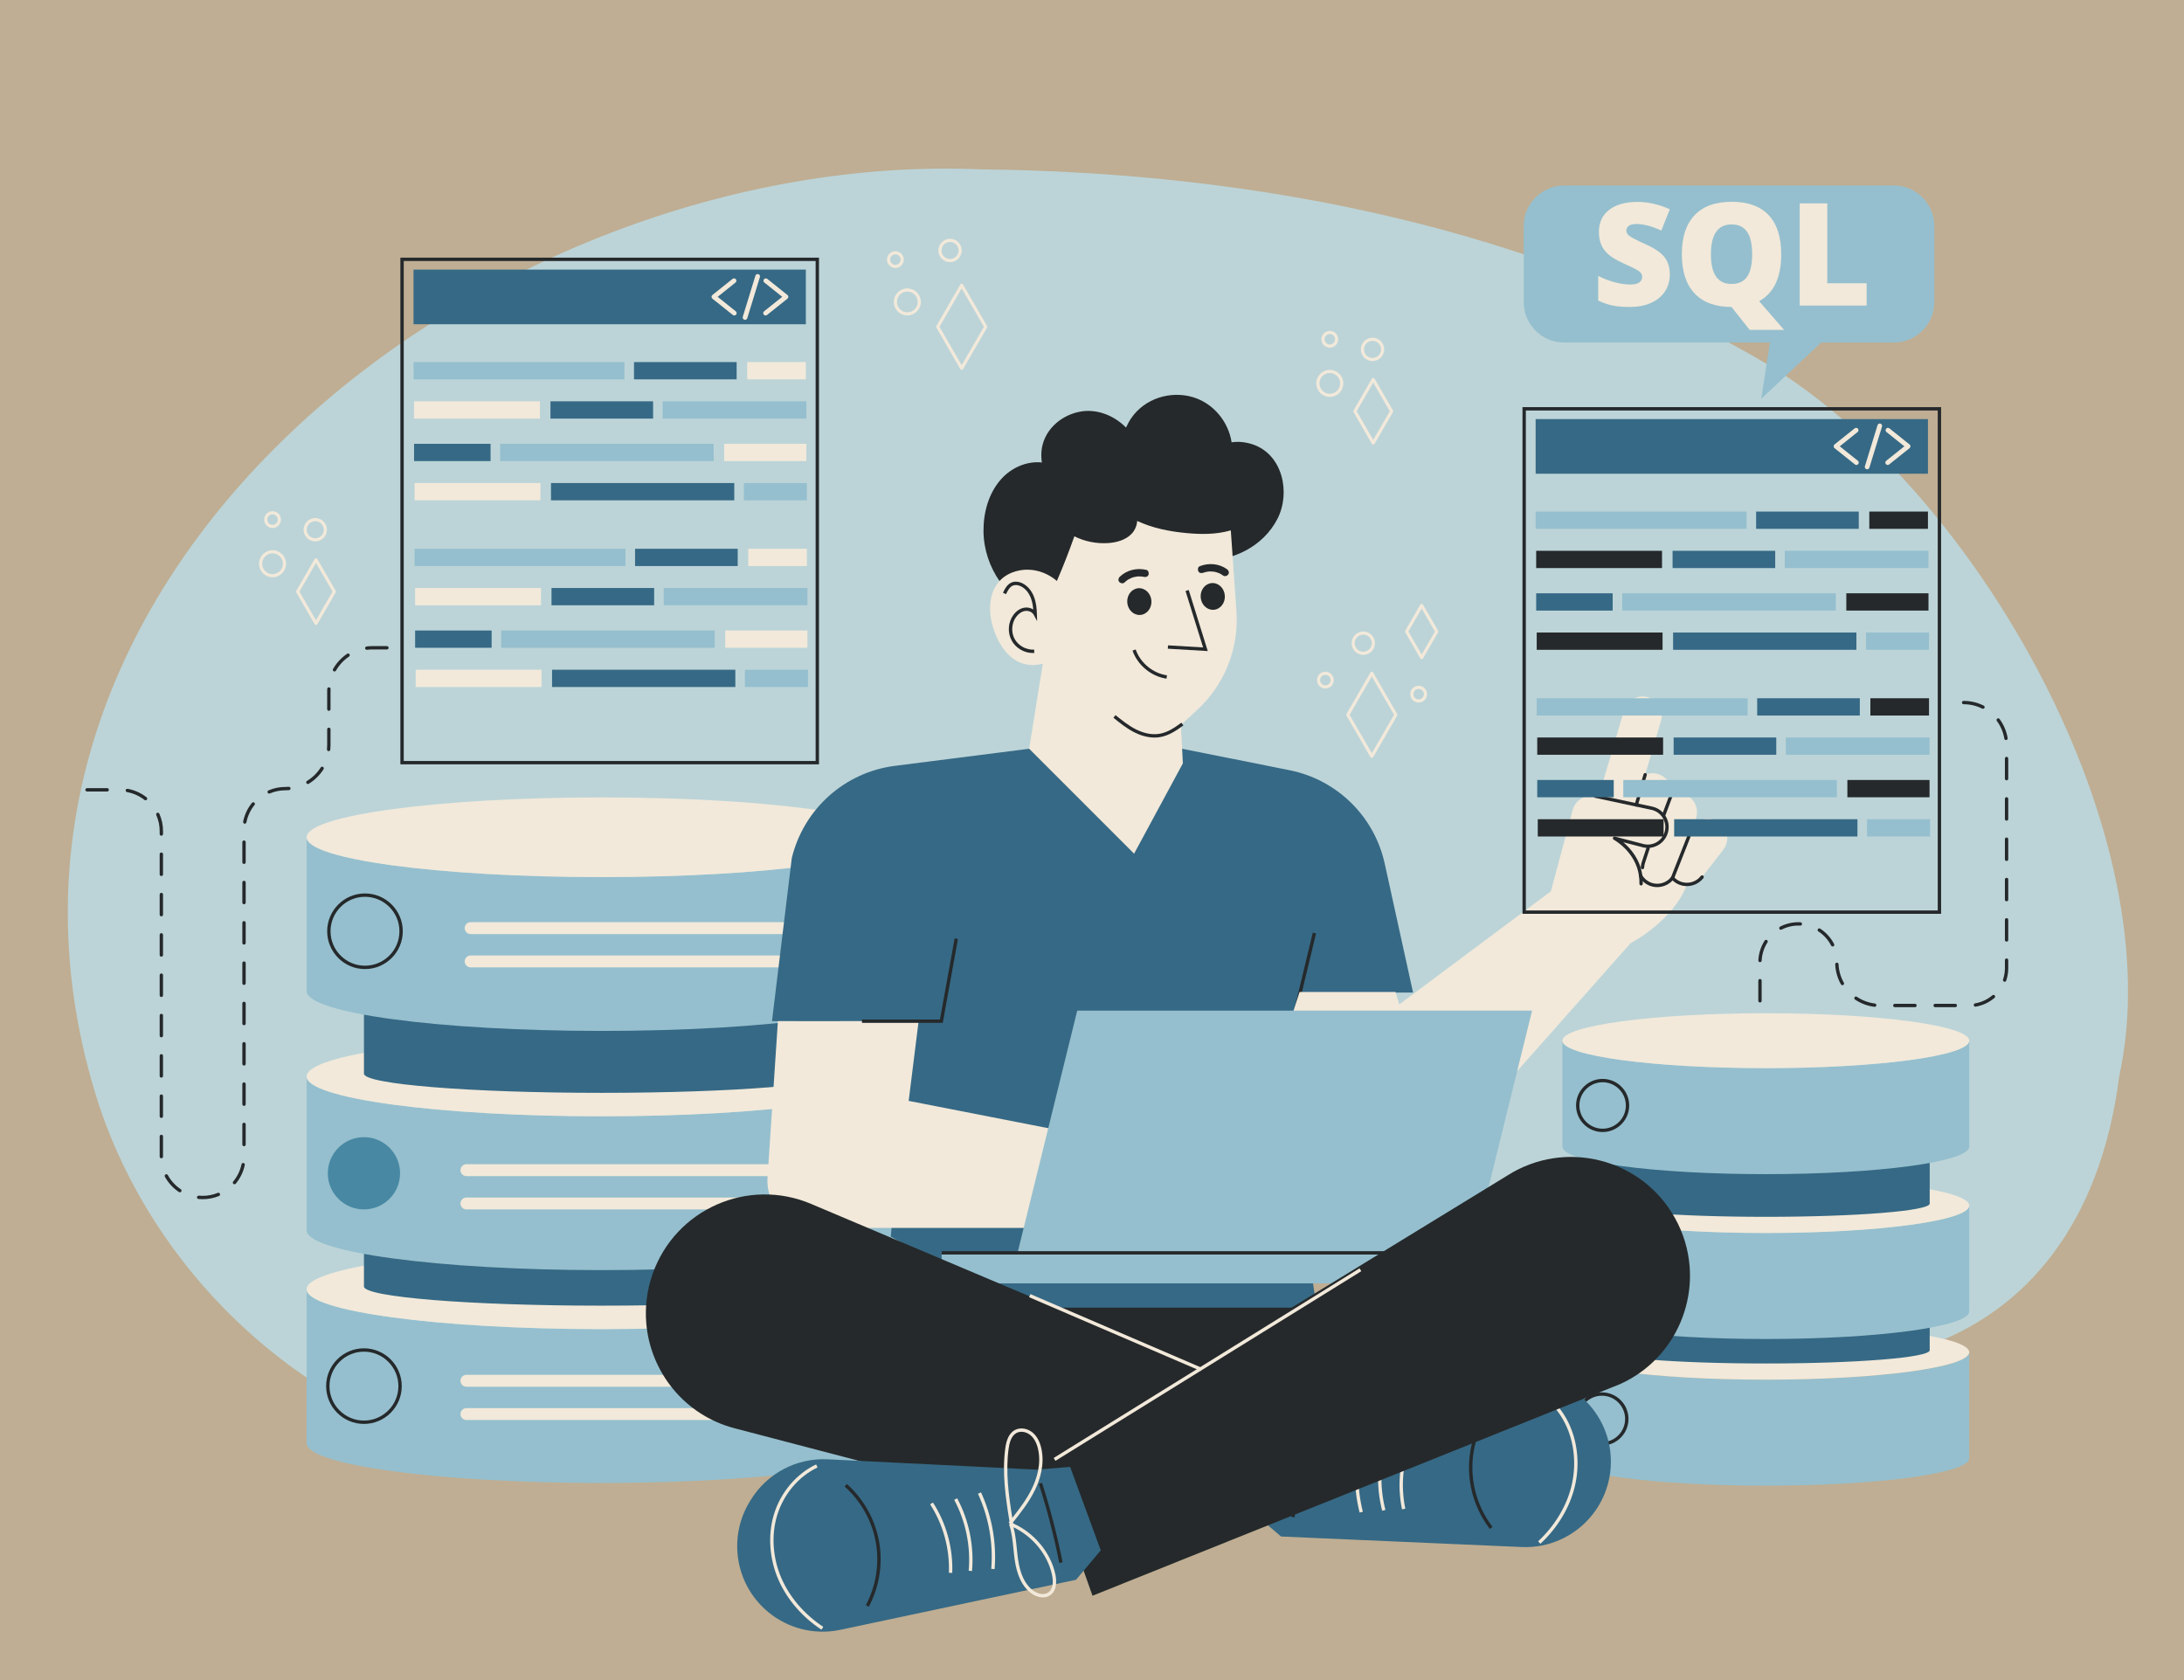 <?xml version="1.0" encoding="utf-8"?>
<!-- Generator: Adobe Illustrator 27.5.0, SVG Export Plug-In . SVG Version: 6.00 Build 0)  -->
<svg version="1.1" xmlns="http://www.w3.org/2000/svg" xmlns:xlink="http://www.w3.org/1999/xlink" x="0px" y="0px"
	 viewBox="0 0 650 500" style="enable-background:new 0 0 650 500;" xml:space="preserve">
<g id="BACKGROUND">
	<rect style="fill:#bfae93;" width="650" height="500"/>
</g>
<g id="OBJECTS">
	<g>
		<path style="fill:#BCD4D8;" d="M29.448,328.841c21.838,65.567,88.157,113.93,158.946,106.857
			c95.38-4.538,187.148-92.291,282.911-49.203c70.596,38.173,148.242,21.62,159.4-66.125
			c15.761-71.751-42.088-172.831-102.88-210.853c-69.997-41.942-154.456-58.244-235.608-59.106
			C145.01,43.96-21.134,172.616,29.448,328.841z"/>
	</g>
	<g>
		<g>
			<path style="fill:#95BFCE;" d="M266.947,383.702v45.777c0,6.55-39.332,11.856-87.847,11.856s-87.847-5.306-87.847-11.856v-45.777
				c0,6.55,39.332,11.856,87.847,11.856S266.947,390.252,266.947,383.702z"/>
		</g>
		<g>
			<ellipse style="fill:#F2E9DA;" cx="179.1" cy="383.702" rx="87.847" ry="11.856"/>
		</g>
		<g>
			<path style="fill:#366985;" d="M249.883,360.824v22.042c0,3.154-31.692,5.709-70.783,5.709s-70.783-2.555-70.783-5.709v-22.042
				c0-3.154,31.692-5.709,70.783-5.709S249.883,357.671,249.883,360.824z"/>
		</g>
		<g>
			<path style="fill:#95BFCE;" d="M266.947,320.363v45.777c0,6.55-39.332,11.856-87.847,11.856s-87.847-5.306-87.847-11.856v-45.777
				c0,6.55,39.332,11.856,87.847,11.856S266.947,326.913,266.947,320.363z"/>
		</g>
		<g>
			<ellipse style="fill:#F2E9DA;" cx="179.1" cy="320.363" rx="87.847" ry="11.856"/>
		</g>
		<g>
			<path style="fill:#366985;" d="M249.883,297.486v22.042c0,3.154-31.692,5.709-70.783,5.709s-70.783-2.555-70.783-5.709v-22.042
				c0-3.154,31.692-5.709,70.783-5.709S249.883,294.332,249.883,297.486z"/>
		</g>
		<g>
			<path style="fill:#95BFCE;" d="M266.947,249.174v45.777c0,6.55-39.332,11.856-87.847,11.856s-87.847-5.306-87.847-11.856v-45.777
				c0,6.55,39.332,11.856,87.847,11.856S266.947,255.724,266.947,249.174z"/>
		</g>
		<g>
			<ellipse style="fill:#F2E9DA;" cx="179.1" cy="249.174" rx="87.847" ry="11.856"/>
		</g>
		<g>
			<path style="fill:#25292B;" d="M108.625,288.4c-6.205,0-11.252-5.048-11.252-11.252s5.048-11.252,11.252-11.252
				s11.252,5.048,11.252,11.252S114.83,288.4,108.625,288.4z M108.625,266.896c-5.653,0-10.252,4.599-10.252,10.252
				s4.599,10.252,10.252,10.252c5.653,0,10.252-4.599,10.252-10.252S114.278,266.896,108.625,266.896z"/>
		</g>
		<g>
			<circle style="fill:#4888A3;" cx="108.316" cy="349.179" r="10.752"/>
		</g>
		<g>
			<path style="fill:#25292B;" d="M108.316,423.771c-6.205,0-11.252-5.048-11.252-11.252c0-6.205,5.047-11.253,11.252-11.253
				s11.252,5.048,11.252,11.253C119.569,418.723,114.521,423.771,108.316,423.771z M108.316,402.266
				c-5.653,0-10.252,4.6-10.252,10.253s4.599,10.252,10.252,10.252c5.653,0,10.252-4.599,10.252-10.252
				S113.97,402.266,108.316,402.266z"/>
		</g>
		<g>
			<path style="fill:#F2E9DA;" d="M234.748,277.991h-94.68c-0.975,0-1.772-0.797-1.772-1.772l0,0c0-0.975,0.797-1.772,1.772-1.772
				h94.68c0.975,0,1.772,0.797,1.772,1.772l0,0C236.52,277.194,235.723,277.991,234.748,277.991z"/>
		</g>
		<g>
			<path style="fill:#F2E9DA;" d="M234.748,287.901h-94.68c-0.975,0-1.772-0.797-1.772-1.772l0,0c0-0.975,0.797-1.772,1.772-1.772
				h94.68c0.975,0,1.772,0.797,1.772,1.772l0,0C236.52,287.103,235.723,287.901,234.748,287.901z"/>
		</g>
		<g>
			<path style="fill:#F2E9DA;" d="M233.498,350.022h-94.68c-0.975,0-1.772-0.797-1.772-1.772l0,0c0-0.975,0.797-1.772,1.772-1.772
				h94.68c0.975,0,1.772,0.797,1.772,1.772l0,0C235.27,349.224,234.472,350.022,233.498,350.022z"/>
		</g>
		<g>
			<path style="fill:#F2E9DA;" d="M233.498,359.932h-94.68c-0.975,0-1.772-0.797-1.772-1.772l0,0c0-0.975,0.797-1.772,1.772-1.772
				h94.68c0.975,0,1.772,0.797,1.772,1.772l0,0C235.27,359.134,234.472,359.932,233.498,359.932z"/>
		</g>
		<g>
			<path style="fill:#F2E9DA;" d="M233.498,412.699h-94.68c-0.975,0-1.772-0.797-1.772-1.772v0c0-0.975,0.797-1.772,1.772-1.772
				h94.68c0.975,0,1.772,0.797,1.772,1.772v0C235.27,411.902,234.472,412.699,233.498,412.699z"/>
		</g>
		<g>
			<path style="fill:#F2E9DA;" d="M233.498,422.609h-94.68c-0.975,0-1.772-0.797-1.772-1.772l0,0c0-0.975,0.797-1.772,1.772-1.772
				h94.68c0.975,0,1.772,0.797,1.772,1.772l0,0C235.27,421.812,234.472,422.609,233.498,422.609z"/>
		</g>
	</g>
	<g>
		<g>
			<path style="fill:#95BFCE;" d="M586.077,402.426v31.547c0,4.514-27.105,8.171-60.539,8.171s-60.539-3.657-60.539-8.171v-31.547
				c0,4.514,27.105,8.171,60.539,8.171S586.077,406.94,586.077,402.426z"/>
		</g>
		<g>
			<ellipse style="fill:#F2E9DA;" cx="525.538" cy="402.426" rx="60.539" ry="8.171"/>
		</g>
		<g>
			<path style="fill:#366985;" d="M574.317,386.66v15.19c0,2.173-21.84,3.934-48.78,3.934c-26.939,0-48.78-1.761-48.78-3.934v-15.19
				c0-2.173,21.84-3.934,48.78-3.934C552.477,382.726,574.317,384.487,574.317,386.66z"/>
		</g>
		<g>
			<path style="fill:#95BFCE;" d="M586.077,358.777v31.547c0,4.514-27.105,8.171-60.539,8.171s-60.539-3.657-60.539-8.171v-31.547
				c0,4.514,27.105,8.171,60.539,8.171S586.077,363.291,586.077,358.777z"/>
		</g>
		<g>
			<ellipse style="fill:#F2E9DA;" cx="525.538" cy="358.777" rx="60.539" ry="8.171"/>
		</g>
		<g>
			<path style="fill:#366985;" d="M574.317,343.011v15.19c0,2.173-21.84,3.934-48.78,3.934c-26.939,0-48.78-1.761-48.78-3.934
				v-15.19c0-2.173,21.84-3.934,48.78-3.934C552.477,339.077,574.317,340.838,574.317,343.011z"/>
		</g>
		<g>
			<path style="fill:#95BFCE;" d="M586.077,309.718v31.547c0,4.514-27.105,8.171-60.539,8.171s-60.539-3.657-60.539-8.171v-31.547
				c0,4.514,27.105,8.171,60.539,8.171S586.077,314.232,586.077,309.718z"/>
		</g>
		<g>
			<ellipse style="fill:#F2E9DA;" cx="525.538" cy="309.718" rx="60.539" ry="8.171"/>
		</g>
		<g>
			<path style="fill:#25292B;" d="M476.971,336.905c-4.361,0-7.909-3.548-7.909-7.909s3.548-7.91,7.909-7.91s7.91,3.549,7.91,7.91
				S481.332,336.905,476.971,336.905z M476.971,322.086c-3.81,0-6.909,3.1-6.909,6.91c0,3.81,3.1,6.909,6.909,6.909
				c3.811,0,6.91-3.1,6.91-6.909C483.881,325.186,480.781,322.086,476.971,322.086z"/>
		</g>
		<g>
			<circle style="fill:#4888A3;" cx="476.758" cy="378.635" r="7.41"/>
		</g>
		<g>
			<path style="fill:#25292B;" d="M476.758,430.194c-4.361,0-7.909-3.548-7.909-7.909s3.548-7.91,7.909-7.91s7.91,3.549,7.91,7.91
				S481.119,430.194,476.758,430.194z M476.758,415.375c-3.81,0-6.909,3.1-6.909,6.91c0,3.81,3.1,6.909,6.909,6.909
				c3.811,0,6.91-3.1,6.91-6.909C483.668,418.475,480.568,415.375,476.758,415.375z"/>
		</g>
	</g>
	<g>
		<g>
			<g>
				<g>
					<g>
						<path style="fill:#F2E9DA;" d="M286.217,110.08L286.217,110.08c-0.167,0-0.321-0.089-0.403-0.233l-7.139-12.357
							c-0.084-0.144-0.084-0.322,0-0.466l7.139-12.357c0.083-0.144,0.237-0.233,0.403-0.233l0,0c0.167,0,0.321,0.089,0.403,0.233
							l7.155,12.357c0.084,0.144,0.084,0.323,0,0.467l-7.155,12.357C286.538,109.991,286.384,110.08,286.217,110.08z
							 M279.617,97.256l6.601,11.426l6.615-11.426l-6.615-11.426L279.617,97.256z"/>
					</g>
				</g>
			</g>
			<g>
				<g>
					<g>
						<path style="fill:#F2E9DA;" d="M270.038,93.877c-2.217,0-4.021-1.804-4.021-4.021s1.804-4.021,4.021-4.021
							s4.021,1.804,4.021,4.021S272.254,93.877,270.038,93.877z M270.038,86.769c-1.703,0-3.088,1.385-3.088,3.088
							s1.385,3.088,3.088,3.088s3.088-1.385,3.088-3.088S271.741,86.769,270.038,86.769z"/>
					</g>
				</g>
			</g>
			<g>
				<g>
					<g>
						<path style="fill:#F2E9DA;" d="M282.75,78.021c-1.916,0-3.475-1.559-3.475-3.475c0-1.916,1.559-3.475,3.475-3.475
							c1.916,0,3.475,1.559,3.475,3.475C286.226,76.462,284.667,78.021,282.75,78.021z M282.75,72.003
							c-1.402,0-2.543,1.141-2.543,2.543c0,1.402,1.14,2.543,2.543,2.543c1.402,0,2.543-1.141,2.543-2.543
							C285.293,73.144,284.153,72.003,282.75,72.003z"/>
					</g>
				</g>
			</g>
			<g>
				<g>
					<g>
						<path style="fill:#F2E9DA;" d="M266.483,79.754c-1.377,0-2.497-1.121-2.497-2.497s1.12-2.497,2.497-2.497
							s2.497,1.121,2.497,2.497S267.86,79.754,266.483,79.754z M266.483,75.692c-0.862,0-1.565,0.702-1.565,1.565
							s0.702,1.565,1.565,1.565s1.565-0.702,1.565-1.565S267.346,75.692,266.483,75.692z"/>
					</g>
				</g>
			</g>
		</g>
		<g>
			<g>
				<g>
					<g>
						<path style="fill:#F2E9DA;" d="M408.699,132.316L408.699,132.316c-0.167,0-0.321-0.089-0.404-0.233l-5.462-9.455
							c-0.083-0.144-0.083-0.322,0-0.466l5.462-9.455c0.083-0.144,0.237-0.233,0.404-0.233l0,0c0.166,0,0.32,0.088,0.403,0.232
							l5.474,9.455c0.084,0.145,0.084,0.323,0,0.468l-5.474,9.455C409.019,132.227,408.865,132.316,408.699,132.316z
							 M403.775,122.394l4.924,8.524l4.935-8.524l-4.935-8.524L403.775,122.394z"/>
					</g>
				</g>
			</g>
			<g>
				<g>
					<g>
						<path style="fill:#F2E9DA;" d="M395.775,118.121c-2.217,0-4.021-1.804-4.021-4.021c0-2.217,1.804-4.021,4.021-4.021
							s4.021,1.804,4.021,4.021C399.796,116.317,397.992,118.121,395.775,118.121z M395.775,111.012
							c-1.703,0-3.088,1.385-3.088,3.088s1.385,3.088,3.088,3.088s3.088-1.385,3.088-3.088S397.478,111.012,395.775,111.012z"/>
					</g>
				</g>
			</g>
			<g>
				<g>
					<g>
						<path style="fill:#F2E9DA;" d="M408.489,107.458c-1.916,0-3.476-1.559-3.476-3.475s1.559-3.475,3.476-3.475
							c1.916,0,3.475,1.559,3.475,3.475S410.405,107.458,408.489,107.458z M408.489,101.44c-1.402,0-2.543,1.14-2.543,2.543
							s1.141,2.543,2.543,2.543c1.402,0,2.543-1.14,2.543-2.543S409.891,101.44,408.489,101.44z"/>
					</g>
				</g>
			</g>
			<g>
				<g>
					<g>
						<path style="fill:#F2E9DA;" d="M395.775,103.471c-1.377,0-2.497-1.12-2.497-2.497s1.121-2.498,2.497-2.498
							s2.497,1.121,2.497,2.498S397.152,103.471,395.775,103.471z M395.775,99.409c-0.863,0-1.565,0.702-1.565,1.565
							c0,0.862,0.702,1.565,1.565,1.565s1.565-0.702,1.565-1.565C397.34,100.111,396.638,99.409,395.775,99.409z"/>
					</g>
				</g>
			</g>
		</g>
		<g>
			<g>
				<g>
					<g>
						<path style="fill:#F2E9DA;" d="M408.274,225.552L408.274,225.552c-0.167,0-0.321-0.089-0.404-0.233l-7.139-12.357
							c-0.083-0.144-0.083-0.322,0-0.466l7.139-12.357c0.083-0.144,0.237-0.233,0.404-0.233l0,0c0.166,0,0.32,0.089,0.403,0.233
							l7.155,12.357c0.084,0.144,0.084,0.323,0,0.467l-7.155,12.357C408.594,225.463,408.44,225.552,408.274,225.552z
							 M401.674,212.729l6.6,11.426l6.616-11.426l-6.616-11.426L401.674,212.729z"/>
					</g>
				</g>
			</g>
			<g>
				<g>
					<g>
						<path style="fill:#F2E9DA;" d="M405.74,194.891c-1.916,0-3.475-1.559-3.475-3.475c0-1.916,1.559-3.476,3.475-3.476
							s3.475,1.559,3.475,3.476C409.215,193.331,407.656,194.891,405.74,194.891z M405.74,188.872c-1.402,0-2.543,1.141-2.543,2.543
							c0,1.402,1.141,2.543,2.543,2.543c1.402,0,2.543-1.141,2.543-2.543C408.282,190.013,407.142,188.872,405.74,188.872z"/>
					</g>
				</g>
			</g>
			<g>
				<g>
					<g>
						<path style="fill:#F2E9DA;" d="M422.216,209.088c-1.377,0-2.497-1.12-2.497-2.497s1.121-2.497,2.497-2.497
							s2.497,1.121,2.497,2.497S423.593,209.088,422.216,209.088z M422.216,205.026c-0.863,0-1.565,0.702-1.565,1.565
							s0.702,1.565,1.565,1.565s1.565-0.702,1.565-1.565S423.079,205.026,422.216,205.026z"/>
					</g>
				</g>
			</g>
			<g>
				<g>
					<g>
						<path style="fill:#F2E9DA;" d="M423.113,196.167L423.113,196.167c-0.167,0-0.321-0.089-0.404-0.233l-4.484-7.761
							c-0.083-0.144-0.083-0.322,0-0.466l4.484-7.761c0.083-0.144,0.237-0.233,0.404-0.233l0,0c0.166,0,0.32,0.089,0.403,0.233
							l4.493,7.761c0.084,0.144,0.084,0.323,0,0.467l-4.493,7.761C423.433,196.078,423.279,196.167,423.113,196.167z
							 M419.168,187.94l3.945,6.83l3.954-6.83l-3.954-6.83L419.168,187.94z"/>
					</g>
				</g>
			</g>
			<g>
				<g>
					<g>
						<path style="fill:#F2E9DA;" d="M394.459,204.9c-1.377,0-2.497-1.121-2.497-2.497s1.121-2.497,2.497-2.497
							c1.377,0,2.497,1.12,2.497,2.497S395.836,204.9,394.459,204.9z M394.459,200.838c-0.863,0-1.565,0.702-1.565,1.565
							s0.702,1.565,1.565,1.565s1.565-0.702,1.565-1.565S395.322,200.838,394.459,200.838z"/>
					</g>
				</g>
			</g>
		</g>
		<g>
			<g>
				<g>
					<g>
						<path style="fill:#F2E9DA;" d="M94.039,185.984L94.039,185.984c-0.167,0-0.321-0.089-0.404-0.233l-5.462-9.455
							c-0.083-0.144-0.083-0.322,0-0.466l5.462-9.455c0.083-0.144,0.237-0.233,0.404-0.233l0,0c0.166,0,0.32,0.088,0.403,0.232
							l5.474,9.455c0.084,0.145,0.084,0.323,0,0.468l-5.474,9.455C94.359,185.896,94.205,185.984,94.039,185.984z M89.115,176.062
							l4.924,8.524l4.935-8.524l-4.935-8.524L89.115,176.062z"/>
					</g>
				</g>
			</g>
			<g>
				<g>
					<g>
						<path style="fill:#F2E9DA;" d="M81.116,171.789c-2.217,0-4.021-1.804-4.021-4.021c0-2.217,1.804-4.021,4.021-4.021
							s4.021,1.804,4.021,4.021C85.136,169.985,83.333,171.789,81.116,171.789z M81.116,164.681c-1.703,0-3.088,1.385-3.088,3.088
							s1.385,3.088,3.088,3.088s3.088-1.385,3.088-3.088S82.819,164.681,81.116,164.681z"/>
					</g>
				</g>
			</g>
			<g>
				<g>
					<g>
						<path style="fill:#F2E9DA;" d="M93.829,161.126c-1.916,0-3.476-1.559-3.476-3.475c0-1.916,1.559-3.475,3.476-3.475
							c1.916,0,3.475,1.559,3.475,3.475C97.304,159.567,95.745,161.126,93.829,161.126z M93.829,155.109
							c-1.402,0-2.543,1.14-2.543,2.543s1.141,2.543,2.543,2.543c1.402,0,2.543-1.14,2.543-2.543S95.231,155.109,93.829,155.109z"/>
					</g>
				</g>
			</g>
			<g>
				<g>
					<g>
						<path style="fill:#F2E9DA;" d="M81.116,157.139c-1.377,0-2.497-1.12-2.497-2.497s1.121-2.498,2.497-2.498
							c1.377,0,2.497,1.121,2.497,2.498S82.493,157.139,81.116,157.139z M81.116,153.077c-0.863,0-1.565,0.702-1.565,1.565
							c0,0.862,0.702,1.565,1.565,1.565s1.565-0.702,1.565-1.565C82.68,153.779,81.978,153.077,81.116,153.077z"/>
					</g>
				</g>
			</g>
		</g>
		<g>
			<g>
				<path style="fill:#25292B;" d="M581.935,299.743h-6c-0.276,0-0.5-0.224-0.5-0.5s0.224-0.5,0.5-0.5h6c0.276,0,0.5,0.224,0.5,0.5
					S582.211,299.743,581.935,299.743z M569.935,299.743h-6c-0.276,0-0.5-0.224-0.5-0.5s0.224-0.5,0.5-0.5h6
					c0.276,0,0.5,0.224,0.5,0.5S570.211,299.743,569.935,299.743z M557.939,299.646c-0.021,0-0.041-0.001-0.063-0.004
					c-2.06-0.254-4.06-1.001-5.784-2.159c-0.229-0.154-0.291-0.465-0.137-0.693c0.155-0.231,0.469-0.289,0.693-0.137
					c1.596,1.071,3.445,1.762,5.351,1.997c0.273,0.033,0.469,0.283,0.435,0.558C558.403,299.46,558.188,299.646,557.939,299.646z
					 M587.925,299.591c-0.239,0-0.451-0.173-0.492-0.418c-0.046-0.272,0.139-0.529,0.411-0.575c1.89-0.315,3.662-1.144,5.127-2.394
					c0.209-0.18,0.525-0.156,0.704,0.056c0.18,0.21,0.155,0.525-0.056,0.704c-1.602,1.368-3.542,2.274-5.611,2.62
					C587.98,299.589,587.952,299.591,587.925,299.591z M523.804,298.345c-0.276,0-0.5-0.224-0.5-0.5v-6c0-0.276,0.224-0.5,0.5-0.5
					s0.5,0.224,0.5,0.5v6C524.304,298.121,524.08,298.345,523.804,298.345z M548.332,293.204c-0.174,0-0.344-0.091-0.436-0.254
					c-1.02-1.805-1.609-3.857-1.704-5.937c-0.013-0.275,0.2-0.51,0.477-0.521c0.302-0.028,0.509,0.201,0.521,0.477
					c0.09,1.949,0.62,3.797,1.577,5.489c0.136,0.24,0.051,0.546-0.189,0.682C548.5,293.184,548.416,293.204,548.332,293.204z
					 M596.618,292.177c-0.053,0-0.106-0.009-0.16-0.026c-0.262-0.088-0.402-0.372-0.313-0.634c0.367-1.088,0.553-2.229,0.553-3.392
					v-2.385c0-0.276,0.224-0.5,0.5-0.5s0.5,0.224,0.5,0.5v2.385c0,1.271-0.204,2.521-0.605,3.712
					C597.021,292.045,596.827,292.177,596.618,292.177z M523.816,286.345c-0.008,0-0.016,0-0.023-0.001
					c-0.276-0.013-0.489-0.247-0.476-0.522c0.099-2.097,0.75-4.135,1.886-5.895c0.15-0.232,0.462-0.3,0.69-0.149
					c0.232,0.149,0.3,0.459,0.149,0.69c-1.039,1.612-1.637,3.48-1.728,5.4C524.304,286.136,524.082,286.345,523.816,286.345z
					 M545.43,281.69c-0.182,0-0.356-0.1-0.445-0.272c-0.874-1.708-2.188-3.164-3.801-4.209c-0.231-0.15-0.297-0.46-0.147-0.692
					c0.151-0.232,0.461-0.294,0.692-0.147c1.759,1.141,3.192,2.729,4.146,4.594c0.126,0.245,0.028,0.547-0.218,0.673
					C545.585,281.673,545.507,281.69,545.43,281.69z M597.197,280.24c-0.276,0-0.5-0.224-0.5-0.5v-6c0-0.276,0.224-0.5,0.5-0.5
					s0.5,0.224,0.5,0.5v6C597.697,280.017,597.474,280.24,597.197,280.24z M530.017,276.714c-0.181,0-0.355-0.099-0.444-0.271
					c-0.127-0.245-0.03-0.547,0.216-0.673c1.874-0.965,3.97-1.412,6.052-1.3c0.276,0.014,0.488,0.249,0.474,0.524
					c-0.014,0.275-0.213,0.51-0.524,0.474c-1.937-0.095-3.83,0.309-5.544,1.19C530.172,276.696,530.094,276.714,530.017,276.714z
					 M597.197,268.24c-0.276,0-0.5-0.224-0.5-0.5v-6c0-0.276,0.224-0.5,0.5-0.5s0.5,0.224,0.5,0.5v6
					C597.697,268.017,597.474,268.24,597.197,268.24z M597.197,256.24c-0.276,0-0.5-0.224-0.5-0.5v-6c0-0.276,0.224-0.5,0.5-0.5
					s0.5,0.224,0.5,0.5v6C597.697,256.017,597.474,256.24,597.197,256.24z M597.197,244.24c-0.276,0-0.5-0.224-0.5-0.5v-6
					c0-0.276,0.224-0.5,0.5-0.5s0.5,0.224,0.5,0.5v6C597.697,244.017,597.474,244.24,597.197,244.24z M597.197,232.24
					c-0.276,0-0.5-0.224-0.5-0.5v-6c0-0.276,0.224-0.5,0.5-0.5s0.5,0.224,0.5,0.5v6C597.697,232.017,597.474,232.24,597.197,232.24z
					 M597.024,220.251c-0.24,0-0.452-0.173-0.492-0.418c-0.313-1.893-1.083-3.71-2.226-5.258c-0.164-0.222-0.117-0.535,0.105-0.699
					c0.22-0.164,0.534-0.117,0.699,0.105c1.236,1.674,2.068,3.641,2.407,5.688c0.045,0.272-0.139,0.53-0.411,0.575
					C597.079,220.249,597.052,220.251,597.024,220.251z M590.165,210.944c-0.076,0-0.152-0.017-0.225-0.053
					c-1.718-0.865-3.57-1.303-5.507-1.303c-0.276,0-0.527-0.224-0.527-0.5s0.197-0.5,0.474-0.5c2.147,0,4.151,0.474,6.01,1.41
					c0.247,0.125,0.346,0.425,0.222,0.671C590.523,210.844,590.348,210.944,590.165,210.944z"/>
			</g>
		</g>
		<g>
			<g>
				<path style="fill:#25292B;" d="M60.332,356.888c-0.002,0-0.005,0-0.008,0c-0.421,0-0.838-0.021-1.249-0.06
					c-0.275-0.026-0.476-0.271-0.45-0.546c0.026-0.275,0.277-0.465,0.545-0.45c0.38,0.037,0.765,0.056,1.154,0.056
					c0.002,0,0.005,0,0.007,0c1.549,0,3.055-0.297,4.477-0.881c0.256-0.107,0.547,0.016,0.653,0.271
					c0.105,0.256-0.017,0.548-0.272,0.653C63.646,356.565,62.012,356.888,60.332,356.888z M53.527,354.841
					c-0.095,0-0.191-0.027-0.276-0.084c-1.735-1.152-3.179-2.729-4.175-4.557c-0.132-0.242-0.043-0.546,0.2-0.679
					c0.244-0.131,0.546-0.041,0.678,0.2c0.918,1.686,2.25,3.14,3.851,4.203c0.23,0.152,0.292,0.463,0.14,0.692
					C53.848,354.763,53.689,354.841,53.527,354.841z M69.784,352.45c-0.113,0-0.226-0.038-0.319-0.116
					c-0.212-0.176-0.241-0.491-0.064-0.704c1.231-1.479,2.088-3.252,2.478-5.129c0.056-0.271,0.321-0.451,0.591-0.388
					c0.271,0.056,0.444,0.32,0.388,0.591c-0.423,2.037-1.353,3.962-2.689,5.566C70.07,352.389,69.928,352.45,69.784,352.45z
					 M48.023,344.713c-0.273,0-0.497-0.22-0.5-0.494l0-6.006c0-0.276,0.224-0.5,0.5-0.5s0.5,0.224,0.5,0.5l0,5.994
					c0.003,0.276-0.218,0.503-0.494,0.506C48.027,344.713,48.025,344.713,48.023,344.713z M72.625,341.121
					c-0.276,0-0.5-0.224-0.5-0.5v-6c0-0.276,0.224-0.5,0.5-0.5s0.5,0.224,0.5,0.5v6C73.125,340.897,72.902,341.121,72.625,341.121z
					 M48.023,332.713c-0.276,0-0.5-0.224-0.5-0.5v-6c0-0.276,0.224-0.5,0.5-0.5s0.5,0.224,0.5,0.5v6
					C48.523,332.489,48.299,332.713,48.023,332.713z M72.625,329.121c-0.276,0-0.5-0.224-0.5-0.5v-6c0-0.276,0.224-0.5,0.5-0.5
					s0.5,0.224,0.5,0.5v6C73.125,328.897,72.902,329.121,72.625,329.121z M48.023,320.713c-0.276,0-0.5-0.224-0.5-0.5v-6
					c0-0.276,0.224-0.5,0.5-0.5s0.5,0.224,0.5,0.5v6C48.523,320.489,48.299,320.713,48.023,320.713z M72.625,317.121
					c-0.276,0-0.5-0.224-0.5-0.5v-6c0-0.276,0.224-0.5,0.5-0.5s0.5,0.224,0.5,0.5v6C73.125,316.897,72.902,317.121,72.625,317.121z
					 M48.023,308.713c-0.276,0-0.5-0.224-0.5-0.5v-6c0-0.276,0.224-0.5,0.5-0.5s0.5,0.224,0.5,0.5v6
					C48.523,308.489,48.299,308.713,48.023,308.713z M72.625,305.121c-0.276,0-0.5-0.224-0.5-0.5v-6c0-0.276,0.224-0.5,0.5-0.5
					s0.5,0.224,0.5,0.5v6C73.125,304.897,72.902,305.121,72.625,305.121z M48.023,296.713c-0.276,0-0.5-0.224-0.5-0.5v-6
					c0-0.276,0.224-0.5,0.5-0.5s0.5,0.224,0.5,0.5v6C48.523,296.489,48.299,296.713,48.023,296.713z M72.625,293.121
					c-0.276,0-0.5-0.224-0.5-0.5v-6c0-0.276,0.224-0.5,0.5-0.5s0.5,0.224,0.5,0.5v6C73.125,292.897,72.902,293.121,72.625,293.121z
					 M48.023,284.713c-0.276,0-0.5-0.224-0.5-0.5v-6c0-0.276,0.224-0.5,0.5-0.5s0.5,0.224,0.5,0.5v6
					C48.523,284.489,48.299,284.713,48.023,284.713z M72.625,281.121c-0.276,0-0.5-0.224-0.5-0.5v-6c0-0.276,0.224-0.5,0.5-0.5
					s0.5,0.224,0.5,0.5v6C73.125,280.897,72.902,281.121,72.625,281.121z M48.023,272.713c-0.276,0-0.5-0.224-0.5-0.5v-6
					c0-0.276,0.224-0.5,0.5-0.5s0.5,0.224,0.5,0.5v6C48.523,272.489,48.299,272.713,48.023,272.713z M72.625,269.121
					c-0.276,0-0.5-0.224-0.5-0.5v-6c0-0.276,0.224-0.5,0.5-0.5s0.5,0.224,0.5,0.5v6C73.125,268.897,72.902,269.121,72.625,269.121z
					 M48.023,260.713c-0.276,0-0.5-0.224-0.5-0.5v-6c0-0.276,0.224-0.5,0.5-0.5s0.5,0.224,0.5,0.5v6
					C48.523,260.489,48.299,260.713,48.023,260.713z M72.625,257.121c-0.276,0-0.5-0.224-0.5-0.5v-6c0-0.276,0.224-0.5,0.5-0.5
					s0.5,0.224,0.5,0.5v6C73.125,256.897,72.902,257.121,72.625,257.121z M48.023,248.713c-0.276,0-0.5-0.224-0.5-0.5v-0.857
					c0-1.667-0.341-3.279-1.013-4.791c-0.112-0.252,0.001-0.548,0.254-0.66c0.253-0.111,0.548,0.002,0.66,0.254
					c0.729,1.641,1.099,3.389,1.099,5.197v0.857C48.523,248.489,48.299,248.713,48.023,248.713z M72.854,245.136
					c-0.032,0-0.063-0.003-0.096-0.009c-0.271-0.053-0.448-0.315-0.396-0.586c0.397-2.041,1.302-3.977,2.618-5.599
					c0.173-0.214,0.488-0.248,0.703-0.073c0.214,0.174,0.248,0.489,0.073,0.703c-1.213,1.495-2.047,3.279-2.413,5.16
					C73.297,244.971,73.088,245.136,72.854,245.136z M43.314,238.177c-0.108,0-0.217-0.035-0.308-0.107
					c-1.514-1.189-3.312-1.996-5.198-2.332c-0.272-0.048-0.453-0.308-0.404-0.58c0.048-0.271,0.304-0.454,0.58-0.404
					c2.047,0.365,3.998,1.24,5.64,2.53c0.217,0.17,0.255,0.485,0.084,0.702C43.609,238.112,43.462,238.177,43.314,238.177z
					 M80.11,236.179c-0.194,0-0.379-0.114-0.46-0.304c-0.108-0.254,0.01-0.547,0.264-0.656c1.587-0.676,3.273-1.019,5.013-1.019
					c0.339,0,0.675-0.014,1.008-0.041c0.285-0.02,0.517,0.183,0.539,0.458s-0.183,0.516-0.458,0.539
					c-0.359,0.029-0.722,0.043-1.088,0.043c-1.604,0-3.159,0.316-4.621,0.939C80.242,236.166,80.175,236.179,80.11,236.179z
					 M31.908,235.555h-6c-0.276,0-0.5-0.224-0.5-0.5s0.224-0.5,0.5-0.5h6c0.276,0,0.5,0.224,0.5,0.5S32.185,235.555,31.908,235.555z
					 M91.632,233.331c-0.169,0-0.334-0.085-0.428-0.241c-0.143-0.236-0.068-0.543,0.168-0.687c1.642-0.996,3.053-2.38,4.081-4.004
					c0.146-0.234,0.456-0.304,0.689-0.155c0.233,0.147,0.303,0.457,0.155,0.689c-1.109,1.754-2.633,3.249-4.407,4.325
					C91.81,233.308,91.72,233.331,91.632,233.331z M97.81,223.545c-0.017,0-0.033-0.001-0.05-0.002
					c-0.275-0.027-0.476-0.272-0.448-0.547c0.041-0.409,0.061-0.823,0.061-1.243v-4.706c0-0.276,0.224-0.5,0.5-0.5
					s0.5,0.224,0.5,0.5v4.706c0,0.453-0.022,0.9-0.066,1.341C98.282,223.353,98.064,223.545,97.81,223.545z M97.873,211.548
					c-0.276,0-0.5-0.224-0.5-0.5v-5.317c0-0.238,0.006-0.474,0.019-0.708c0.015-0.276,0.251-0.489,0.525-0.474
					c0.276,0.015,0.488,0.25,0.474,0.525c-0.011,0.218-0.017,0.437-0.018,0.658v5.316C98.373,211.324,98.149,211.548,97.873,211.548
					z M99.556,199.842c-0.083,0-0.168-0.021-0.247-0.065c-0.24-0.136-0.324-0.441-0.188-0.682c1.024-1.802,2.476-3.368,4.198-4.527
					c0.23-0.156,0.54-0.094,0.694,0.135c0.154,0.229,0.094,0.54-0.135,0.694c-1.595,1.074-2.939,2.523-3.888,4.192
					C99.899,199.751,99.73,199.842,99.556,199.842z M109.163,193.389c-0.248,0-0.463-0.184-0.496-0.437
					c-0.035-0.274,0.159-0.524,0.433-0.56c0.566-0.072,1.146-0.109,1.72-0.109h4.338c0.276,0,0.5,0.224,0.5,0.5s-0.224,0.5-0.5,0.5
					h-4.338c-0.533,0-1.069,0.034-1.593,0.101C109.205,193.388,109.184,193.389,109.163,193.389z"/>
			</g>
		</g>
	</g>
	<g>
		<g>
			<rect x="310.744" y="386.524" style="fill:#25292B;" width="88.819" height="38.78"/>
		</g>
		<g>
			<g>
				<path style="fill:#366985;" d="M306.296,222.833l-39.963,5.088c-14.937,1.902-27.147,12.832-30.685,27.468l-5.892,48.525h41.421
					l-6.069,64.124l37.575,21.127h89.143l-10.193-71.166l5.745-22.61h33.174l-8.439-38.382
					c-3.092-14.064-14.209-24.968-28.33-27.789l-31.963-6.385H306.296z"/>
			</g>
			<g>
				<path style="fill:#F2E9DA;" d="M319.737,337.273v28.169h-77.35c-8.09,0-14.49-6.84-13.96-14.92l3.09-46.61h41.88l-2.96,23.72
					L319.737,337.273z"/>
			</g>
			<g>
				<polygon style="fill:#25292B;" points="280.583,304.412 256.536,304.412 256.536,303.412 279.748,303.412 284.121,279.27 
					285.105,279.447 				"/>
			</g>
			<g>
				
					<rect x="365.764" y="297.344" transform="matrix(0.234 -0.972 0.972 0.234 6.4 603.814)" style="fill:#25292B;" width="41.466" height="1"/>
			</g>
		</g>
		<g>
			<g>
				<path style="fill:#F2E9DA;" d="M477.455,251.654L477.455,251.654c-3.018-0.889-4.761-4.086-3.872-7.104l9.766-33.166
					c0.889-3.018,4.086-4.761,7.104-3.872l0,0c3.018,0.889,4.761,4.086,3.872,7.104l-9.766,33.166
					C483.67,250.801,480.473,252.543,477.455,251.654z"/>
			</g>
			<g>
				<path style="fill:#F2E9DA;" d="M483.835,256.849L483.835,256.849c-2.942-1.116-4.435-4.437-3.319-7.379l5.942-15.657
					c1.116-2.942,4.437-4.435,7.379-3.319l0,0c2.942,1.116,4.435,4.437,3.319,7.379l-5.942,15.657
					C490.097,256.472,486.777,257.965,483.835,256.849z"/>
			</g>
			<g>
				<path style="fill:#F2E9DA;" d="M491.207,263.148L491.207,263.148c-2.942-1.116-4.435-4.437-3.319-7.378l6.105-16.087
					c1.116-2.942,4.437-4.435,7.378-3.319h0c2.942,1.116,4.435,4.437,3.319,7.379l-6.105,16.087
					C497.469,262.771,494.149,264.264,491.207,263.148z"/>
			</g>
			<g>
				<path style="fill:#F2E9DA;" d="M498.557,262.015L498.557,262.015c-2.486-1.929-2.942-5.541-1.013-8.027l6.295-8.114
					c1.929-2.486,5.541-2.942,8.027-1.013v0c2.486,1.929,2.942,5.541,1.013,8.027l-6.295,8.114
					C504.655,263.488,501.043,263.944,498.557,262.015z"/>
			</g>
			<g>
				<path style="fill:#F2E9DA;" d="M496.007,247.323L496.007,247.323c-0.657,3.077-3.712,5.057-6.789,4.4l-16.827-3.593
					c-3.077-0.657-5.057-3.712-4.4-6.789v0c0.657-3.077,3.712-5.057,6.789-4.4l16.827,3.593
					C494.684,241.191,496.664,244.246,496.007,247.323z"/>
			</g>
			<g>
				<path style="fill:#F2E9DA;" d="M503.02,259.99c-2.62,12.98-17.73,20.71-17.73,20.71l-44.61,50.31
					c-6.41,8.39-16.36,13.3-26.92,13.3l-29.26-0.46l-4.17-28.63l6.44-19.99h28.56l1.12,3.69l45.12-33.66l6.42-23.92L503.02,259.99z"
					/>
			</g>
			<g>
				<path style="fill:#25292B;" d="M488.836,258.691c-0.006,0-0.013,0-0.019,0c-0.276-0.011-0.491-0.243-0.481-0.519
					c0.025-0.669,0.159-1.328,0.398-1.959l1.322-4.025c0.085-0.262,0.369-0.409,0.631-0.318c0.262,0.086,0.405,0.368,0.318,0.631
					l-1.329,4.047c-0.208,0.55-0.32,1.103-0.341,1.662C489.325,258.479,489.104,258.691,488.836,258.691z"/>
			</g>
			<g>
				<path style="fill:#25292B;" d="M493.208,264.013c-0.732,0-1.471-0.129-2.179-0.397c-1.327-0.504-2.451-1.46-3.166-2.694
					c-0.139-0.239-0.057-0.545,0.182-0.684c0.237-0.139,0.544-0.06,0.684,0.182c0.6,1.036,1.543,1.839,2.656,2.261
					c2.13,0.81,4.598,0.107,5.994-1.703c0.169-0.219,0.482-0.259,0.701-0.092c0.219,0.169,0.26,0.482,0.092,0.701
					C496.972,263.145,495.107,264.013,493.208,264.013z"/>
			</g>
			<g>
				<path style="fill:#25292B;" d="M502.044,263.711c-1.373,0-2.697-0.449-3.794-1.3c-0.308-0.239-0.594-0.508-0.851-0.799
					c-0.183-0.207-0.163-0.523,0.044-0.706c0.208-0.183,0.523-0.162,0.706,0.044c0.215,0.244,0.455,0.47,0.714,0.671
					c1.097,0.851,2.468,1.224,3.854,1.047c1.388-0.175,2.621-0.876,3.472-1.973c0.17-0.22,0.482-0.257,0.702-0.089
					c0.218,0.17,0.258,0.483,0.089,0.702c-1.015,1.308-2.484,2.144-4.138,2.352C502.575,263.694,502.309,263.711,502.044,263.711z"
					/>
			</g>
			<g>
				<path style="fill:#25292B;" d="M488.423,263.521c-0.004,0-0.008,0-0.013,0c-0.275-0.007-0.494-0.236-0.487-0.513
					c0.02-0.766-0.021-1.53-0.12-2.272c-0.037-0.273,0.155-0.525,0.429-0.562c0.266-0.051,0.525,0.154,0.562,0.429
					c0.106,0.794,0.15,1.612,0.13,2.431C488.916,263.305,488.693,263.521,488.423,263.521z"/>
			</g>
			<g>
				<path style="fill:#25292B;" d="M488.297,261.169c-0.246,0-0.461-0.183-0.494-0.434c-0.978-7.3-7.454-10.788-7.52-10.822
					c-0.225-0.119-0.325-0.386-0.233-0.623c0.091-0.236,0.342-0.369,0.591-0.304l8.702,2.252c2.794,0.597,5.574-1.206,6.175-4.021
					c0.29-1.357,0.031-2.752-0.73-3.926c-0.761-1.174-1.928-1.98-3.285-2.271l-16.827-3.593c-0.27-0.058-0.442-0.323-0.385-0.593
					c0.059-0.27,0.328-0.441,0.594-0.384l16.827,3.593c1.619,0.345,3.01,1.306,3.916,2.704c0.906,1.398,1.215,3.06,0.869,4.679
					c-0.718,3.354-4.03,5.499-7.383,4.785l-6.016-1.558c2.133,1.771,5.036,5.023,5.695,9.947c0.037,0.273-0.155,0.525-0.429,0.562
					C488.342,261.168,488.319,261.169,488.297,261.169z"/>
			</g>
			<g>
				<path style="fill:#25292B;" d="M486.983,240.047c-0.047,0-0.094-0.006-0.142-0.021c-0.265-0.078-0.416-0.356-0.338-0.621
					l2.646-8.984c0.078-0.265,0.354-0.417,0.621-0.338c0.265,0.078,0.416,0.356,0.338,0.621l-2.646,8.984
					C487.398,239.906,487.199,240.047,486.983,240.047z"/>
			</g>
			<g>
				<path style="fill:#25292B;" d="M495.18,243c-0.059,0-0.118-0.01-0.176-0.032c-0.259-0.097-0.39-0.385-0.292-0.644l2.326-6.199
					c0.097-0.259,0.387-0.388,0.644-0.292c0.259,0.097,0.39,0.385,0.292,0.644l-2.326,6.199C495.572,242.876,495.382,243,495.18,243
					z"/>
			</g>
			<g>
				<path style="fill:#25292B;" d="M497.775,261.781c-0.062,0-0.123-0.011-0.183-0.035c-0.258-0.101-0.384-0.391-0.282-0.647
					l6.063-15.407c0.101-0.258,0.396-0.381,0.647-0.282c0.258,0.101,0.384,0.392,0.282,0.648l-6.063,15.406
					C498.163,261.661,497.975,261.781,497.775,261.781z"/>
			</g>
		</g>
		<g>
			<path style="fill:#25292B;" d="M380.224,154.345c-4.222,8.314-13.442,12.794-22.534,12.47c-0.481,2.111-1.204,4.157-2.185,6.073
				c-3.009,5.851-8.193,10.471-14.396,12.711c-5.694,2.055-12.563,2.12-17.22-1.87c-4.573,0.805-9.304,0.398-13.739-1.12
				c-10.332-3.527-17.377-13.72-17.442-24.589c-0.028-5.434,1.481-11.128,5.129-15.285c3.083-3.518,7.684-5.573,12.248-5.101
				c-0.167-1.065-0.213-2.148-0.13-3.231c0.481-6.11,5.481-10.684,11.285-11.85c5.092-1.028,10.313,1.065,13.887,4.694
				c0.444-0.991,0.972-1.953,1.602-2.87c4.018-5.814,11.656-8.175,18.349-6.166c6.027,1.815,10.517,7.24,11.47,13.415
				c2.102-0.287,4.296-0.065,6.397,0.667C381.798,135.339,384.122,146.679,380.224,154.345z"/>
			<g>
				<g>
					<path style="fill:#F2E9DA;" d="M296.171,188.514c2.717,6.868,7.717,10.729,14.188,9.003l-4.063,25.315l31.231,31.228
						l14.512-26.87l-0.581-11.434l4.871-4.494c8.139-7.514,12.428-18.304,11.657-29.351l-1.679-24.078
						c-0.054,0.026-0.119,0.042-0.173,0.056c-4.215,1.191-8.682,1.17-13.042,0.755c-5.04-0.468-10.073-1.469-14.654-3.609
						c-0.069,1.39-0.68,2.806-1.64,3.815c-1.735,1.816-4.319,2.561-6.82,2.758c-3.504,0.267-7.076-0.426-10.231-1.99
						c-1.573,4.453-3.293,8.86-5.162,13.2l0.008,0.11c-0.012-0.01-0.024-0.02-0.035-0.031c-2.45-2.089-5.492-3.295-8.587-3.356
						c-1.609-0.032-3.229,0.247-4.792,0.866C294.377,173.107,293.254,181.151,296.171,188.514z"/>
				</g>
			</g>
			<g>
				<g>
					
						<ellipse transform="matrix(0.998 -0.07 0.07 0.998 -11.48 25.524)" style="fill:#25292B;" cx="360.709" cy="177.582" rx="3.602" ry="3.984"/>
				</g>
			</g>
			<g>
				<g>
					
						<ellipse transform="matrix(0.998 -0.07 0.07 0.998 -11.639 24.009)" style="fill:#25292B;" cx="338.867" cy="179.105" rx="3.602" ry="3.984"/>
				</g>
			</g>
			<g>
				<g>
					<path style="fill:#25292B;" d="M357.083,168.501c2.669-1.058,5.775-0.788,8.128,0.918c0.468,0.339,0.705,1.008,0.351,1.523
						c-0.32,0.466-1.023,0.714-1.523,0.351c-0.231-0.168-0.469-0.324-0.719-0.463c-0.122-0.068-0.246-0.132-0.371-0.193
						c-0.014-0.006-0.029-0.013-0.043-0.019c-0.066-0.028-0.131-0.055-0.198-0.081c-0.265-0.105-0.537-0.194-0.812-0.267
						c-0.138-0.037-0.277-0.068-0.416-0.098c-0.025-0.005-0.049-0.01-0.067-0.014c-0.077-0.012-0.154-0.023-0.231-0.033
						c-0.283-0.036-0.568-0.055-0.853-0.058c-0.143-0.002-0.285,0.001-0.428,0.007c-0.071,0.003-0.142,0.008-0.213,0.013
						c-0.004,0-0.001,0-0.004,0c-0.009,0.001-0.003,0.001-0.02,0.003c-0.283,0.037-0.563,0.084-0.841,0.151
						c-0.139,0.034-0.276,0.071-0.412,0.113c-0.068,0.021-0.136,0.044-0.203,0.066c-0.019,0.006-0.027,0.009-0.035,0.011
						c-0.013,0.005-0.021,0.008-0.039,0.015c-0.535,0.212-1.217,0.134-1.498-0.447C356.401,169.513,356.508,168.729,357.083,168.501
						z"/>
				</g>
			</g>
			<g>
				<g>
					<path style="fill:#25292B;" d="M341.832,171.031c-0.198,0.614-0.862,0.786-1.422,0.65c-0.018-0.004-0.026-0.007-0.04-0.01
						c-0.008-0.001-0.017-0.002-0.036-0.006c-0.07-0.013-0.14-0.026-0.211-0.037c-0.141-0.023-0.282-0.041-0.424-0.055
						c-0.284-0.028-0.568-0.035-0.854-0.033c-0.017,0-0.011,0-0.02,0c-0.003,0-0.001,0-0.004,0c-0.071,0.005-0.142,0.01-0.213,0.017
						c-0.142,0.013-0.284,0.031-0.425,0.052c-0.282,0.043-0.562,0.102-0.837,0.176c-0.075,0.02-0.15,0.042-0.224,0.065
						c-0.017,0.006-0.04,0.014-0.064,0.023c-0.134,0.049-0.267,0.1-0.399,0.155c-0.263,0.111-0.519,0.237-0.767,0.377
						c-0.062,0.035-0.123,0.071-0.184,0.108c-0.013,0.008-0.027,0.017-0.04,0.025c-0.115,0.078-0.229,0.158-0.34,0.243
						c-0.227,0.173-0.442,0.36-0.647,0.558c-0.445,0.428-1.176,0.28-1.557-0.137c-0.422-0.461-0.28-1.156,0.137-1.557
						c2.093-2.016,5.131-2.714,7.922-2.037C341.783,169.755,341.998,170.517,341.832,171.031z"/>
				</g>
			</g>
			<g>
				<polygon style="fill:#25292B;" points="359.456,193.762 347.567,193.059 347.626,192.061 358.071,192.678 352.832,175.886 
					353.787,175.588 				"/>
			</g>
			<g>
				<path style="fill:#25292B;" d="M307.364,194.336c-2.55,0-5.022-1.438-6.258-3.682c-1.311-2.382-1.11-5.454,0.5-7.645
					c0.882-1.2,2.052-1.968,3.294-2.164c0.947-0.149,1.893,0.07,2.625,0.558c-0.095-1.119-0.289-2.306-0.72-3.429
					c-0.621-1.614-1.667-2.85-2.947-3.479c-0.845-0.416-1.713-0.5-2.384-0.227c-0.962,0.39-1.528,1.438-2.071,2.569l-0.901-0.433
					c0.605-1.263,1.304-2.54,2.597-3.063c0.935-0.379,2.102-0.285,3.201,0.256c1.506,0.742,2.728,2.168,3.439,4.019
					c0.665,1.73,0.809,3.554,0.862,5.111l0.074,2.15l-1.014-1.897c-0.445-0.833-1.542-1.318-2.604-1.147
					c-0.965,0.152-1.929,0.797-2.644,1.769c-1.362,1.853-1.539,4.555-0.43,6.57c1.109,2.015,3.483,3.313,5.782,3.15l0.069,0.998
					C307.678,194.331,307.521,194.336,307.364,194.336z"/>
			</g>
			<g>
				<path style="fill:#25292B;" d="M343.604,219.502c-2.339,0-4.464-0.789-5.947-1.532c-2.367-1.186-4.448-2.878-6.284-4.372
					l0.631-0.775c1.796,1.461,3.832,3.117,6.101,4.253c1.698,0.851,4.296,1.767,7.003,1.3c2.238-0.384,4.214-1.599,6.492-3.304
					l0.6,0.801c-2.072,1.55-4.345,3.046-6.922,3.489C344.711,219.459,344.151,219.502,343.604,219.502z"/>
			</g>
			<g>
				<path style="fill:#25292B;" d="M347.174,201.973c-4.543-0.659-8.609-4.016-10.119-8.352l0.945-0.329
					c1.39,3.993,5.135,7.084,9.318,7.691L347.174,201.973z"/>
			</g>
		</g>
		<g>
			<rect x="280.258" y="372.856" style="fill:#95BFCE;" width="94.703" height="9.081"/>
		</g>
		<g>
			<g>
				<polygon style="fill:#95BFCE;" points="435.976,381.937 300.605,381.937 320.605,300.763 455.976,300.763 				"/>
			</g>
			<g>
				<rect x="280.258" y="372.356" style="fill:#25292B;" width="157.678" height="1"/>
			</g>
		</g>
		<g>
			<g>
				<g>
					<path style="fill:#366985;" d="M474.965,449.382c-4.355,6.344-11.307,10.34-18.861,10.966c-1.07,0.089-2.147,0.104-3.228,0.057
						l-71.612-3.128l-8.705-7.429l4.905-26l9.916-0.822l60.848-13.284c9.15-1.998,18.655,1.19,24.745,8.304l0.329,0.381
						C480.804,427.182,481.486,439.885,474.965,449.382z"/>
				</g>
				<g>
					<path style="fill:#F2E9DA;" d="M458.449,459.435l-0.68-0.734c4.873-4.505,8.383-10.281,9.883-16.265
						c1.598-6.372,0.935-13.206-1.819-18.751c-2.905-5.853-8.213-10.357-14.196-12.051l0.271-0.963
						c6.251,1.77,11.791,6.468,14.821,12.568c2.857,5.755,3.548,12.84,1.894,19.439
						C467.076,448.849,463.463,454.799,458.449,459.435z"/>
				</g>
				<g>
					<path style="fill:#25292B;" d="M385.354,451.517l-1-0.029c0.243-8.115,0.962-16.304,2.136-24.337l0.99,0.145
						C386.311,435.291,385.595,443.44,385.354,451.517z"/>
				</g>
				<g>
					<path style="fill:#F2E9DA;" d="M404.64,450.152c-1.904-7.607-1.825-15.629,0.23-23.196l0.965,0.262
						c-2.011,7.403-2.088,15.25-0.225,22.692L404.64,450.152z"/>
				</g>
				<g>
					<path style="fill:#F2E9DA;" d="M411.366,449.611c-1.877-7.199-1.596-15.047,0.792-22.096l0.947,0.32
						c-2.326,6.867-2.601,14.511-0.772,21.523L411.366,449.611z"/>
				</g>
				<g>
					<path style="fill:#F2E9DA;" d="M417.265,449.192c-1.492-7.193-0.706-14.869,2.211-21.611l0.918,0.396
						c-2.837,6.556-3.601,14.018-2.15,21.012L417.265,449.192z"/>
				</g>
				<g>
					<path style="fill:#25292B;" d="M443.412,455.016c-4.081-5.309-6.286-11.92-6.208-18.617c0.079-6.697,2.438-13.256,6.641-18.467
						l0.779,0.627c-4.063,5.038-6.344,11.378-6.42,17.852c-0.075,6.474,2.056,12.864,6.001,17.996L443.412,455.016z"/>
				</g>
			</g>
			<g>
				<path style="fill:#25292B;" d="M366.757,411.318l-15.042,48.586l-133.076-34.837c-15.016-3.931-25.101-16.854-26.3-31.308
					c-0.4-4.826,0.185-9.812,1.915-14.69c6.784-19.214,28.358-28.734,47.124-20.789L366.757,411.318z"/>
			</g>
			<g>
				<path style="fill:#25292B;" d="M310.744,434.269l14.409,40.63l156.918-62.94c14.163-6.351,21.982-20.758,20.783-35.212
					c-0.4-4.826-1.799-9.648-4.309-14.173c-9.857-17.834-32.705-23.67-49.905-12.742L310.744,434.269z"/>
			</g>
			<g>
				
					<rect x="305.844" y="405.332" transform="matrix(0.85 -0.527 0.527 0.85 -159.983 250.55)" style="fill:#F2E9DA;" width="107.094" height="1"/>
			</g>
			<g>
				
					<rect x="331.406" y="368.969" transform="matrix(0.395 -0.919 0.919 0.395 -163.715 544.874)" style="fill:#F2E9DA;" width="0.999" height="55.578"/>
			</g>
			<g>
				<g>
					<path style="fill:#366985;" d="M226.526,477.804c5.34,5.54,12.856,8.336,20.41,7.709c1.07-0.089,2.135-0.251,3.194-0.475
						l70.118-14.883l7.362-8.762l-9.121-24.836l-9.916,0.822l-62.206-3.079c-9.354-0.463-18.204,4.247-23.039,12.267l-0.262,0.43
						C217.109,456.869,218.529,469.511,226.526,477.804z"/>
				</g>
				<g>
					<path style="fill:#F2E9DA;" d="M244.472,484.998c-5.709-3.745-10.253-9.02-12.795-14.85c-2.719-6.237-3.205-13.34-1.334-19.486
						c1.983-6.517,6.674-12.063,12.548-14.838l0.427,0.904c-5.623,2.655-10.115,7.974-12.018,14.225
						c-1.803,5.923-1.331,12.773,1.294,18.795c2.465,5.655,6.878,10.773,12.427,14.414L244.472,484.998z"/>
				</g>
				<g>
					<path style="fill:#25292B;" d="M315.264,465.147c-1.568-7.925-3.616-15.845-6.087-23.54l0.952-0.307
						c2.482,7.732,4.54,15.69,6.116,23.653L315.264,465.147z"/>
				</g>
				<g>
					<path style="fill:#F2E9DA;" d="M310.384,475.406c-1.342,0-2.722-0.607-3.761-1.441c-2.463-1.977-3.98-5.196-4.638-9.843
						c-0.148-1.05-0.255-2.109-0.362-3.168c-0.248-2.464-0.503-5.011-1.323-7.35l0.254-0.089c-0.005-0.033-0.011-0.067-0.017-0.102
						l-0.369-0.297c0.089-0.11,0.178-0.222,0.268-0.333c-1.15-7.114-2.241-14.447-1.244-21.752c0.245-1.79,0.801-4.298,2.801-5.414
						c1.581-0.884,3.78-0.579,5.348,0.741c1.25,1.051,2.118,2.634,2.583,4.706c1.074,4.782-0.44,9.366-1.9,12.37
						c-1.712,3.523-4.131,6.634-6.53,9.628c0.016,0.102,0.033,0.204,0.049,0.306c6.356,2.877,11.154,8.665,12.552,15.165
						c0.291,1.352,0.722,4.661-1.542,6.221C311.889,475.212,311.143,475.406,310.384,475.406z M301.626,454.512
						c0.564,2.08,0.781,4.241,0.992,6.342c0.105,1.046,0.21,2.092,0.357,3.128c0.621,4.383,2.019,7.394,4.273,9.204
						c1.294,1.038,3.329,1.718,4.737,0.745c1.766-1.216,1.38-4.032,1.132-5.186C311.821,462.719,307.452,457.332,301.626,454.512z
						 M304.014,426.111c-0.548,0-1.076,0.124-1.534,0.38c-1.61,0.898-2.082,3.099-2.297,4.676
						c-0.936,6.857,0.014,13.802,1.096,20.563c2.174-2.734,4.314-5.579,5.846-8.732c1.39-2.859,2.834-7.214,1.824-11.714
						c-0.416-1.854-1.173-3.253-2.251-4.159C305.909,426.462,304.934,426.111,304.014,426.111z"/>
				</g>
				<g>
					<path style="fill:#F2E9DA;" d="M296.016,466.979l-0.997-0.08c0.612-7.646-0.757-15.373-3.959-22.344l0.909-0.418
						C295.242,451.263,296.642,459.161,296.016,466.979z"/>
				</g>
				<g>
					<path style="fill:#F2E9DA;" d="M289.293,467.553l-0.996-0.09c0.648-7.219-0.882-14.713-4.307-21.101l0.881-0.473
						C288.388,452.447,289.958,460.141,289.293,467.553z"/>
				</g>
				<g>
					<path style="fill:#F2E9DA;" d="M283.406,468.112l-0.999-0.039c0.278-7.138-1.704-14.372-5.582-20.37l0.84-0.543
						C281.653,453.33,283.692,460.771,283.406,468.112z"/>
				</g>
				<g>
					<path style="fill:#25292B;" d="M258.576,478.163l-0.883-0.471c3.046-5.711,4.095-12.366,2.954-18.739
						c-1.141-6.372-4.434-12.249-9.272-16.549l0.664-0.748c5.005,4.449,8.412,10.529,9.593,17.121
						C262.812,465.37,261.726,472.255,258.576,478.163z"/>
				</g>
			</g>
		</g>
	</g>
	<g>
		<g>
			<path style="fill:#25292B;" d="M577.709,271.959H453.122V121.166h124.587V271.959z M454.122,270.959h122.587V122.166H454.122
				V270.959z"/>
		</g>
		<g>
			<rect x="457.037" y="124.724" style="fill:#366985;" width="116.757" height="16.263"/>
		</g>
		<g>
			<g>
				<g>
					<g>
						<path style="fill:#F2E9DA;" d="M552.502,138.378c-0.153,0-0.307-0.05-0.436-0.153l-6.078-4.855
							c-0.166-0.133-0.263-0.334-0.263-0.547c0-0.213,0.097-0.414,0.263-0.547l6-4.793c0.302-0.241,0.742-0.192,0.983,0.11
							c0.241,0.302,0.192,0.742-0.11,0.983l-5.315,4.246l5.393,4.308c0.302,0.241,0.351,0.681,0.11,0.983
							C552.911,138.288,552.708,138.378,552.502,138.378z"/>
					</g>
				</g>
			</g>
			<g>
				<g>
					<g>
						<path style="fill:#F2E9DA;" d="M561.81,138.378c-0.206,0-0.409-0.09-0.547-0.263c-0.241-0.302-0.192-0.742,0.11-0.983
							l5.393-4.308l-5.315-4.246c-0.302-0.241-0.351-0.681-0.11-0.983c0.241-0.302,0.682-0.351,0.983-0.11l6,4.793
							c0.166,0.133,0.263,0.334,0.263,0.547c0,0.213-0.097,0.414-0.263,0.547l-6.078,4.855
							C562.117,138.328,561.963,138.378,561.81,138.378z"/>
					</g>
				</g>
			</g>
			<g>
				<g>
					<g>
						<path style="fill:#F2E9DA;" d="M555.791,139.662c-0.098,0.013-0.2,0.006-0.3-0.025c-0.369-0.114-0.577-0.505-0.463-0.874
							l3.761-12.227c0.113-0.369,0.505-0.577,0.874-0.463c0.369,0.114,0.577,0.505,0.463,0.874l-3.761,12.227
							C556.283,139.443,556.053,139.626,555.791,139.662z"/>
					</g>
				</g>
			</g>
		</g>
		<g>
			<rect x="457.037" y="152.245" style="fill:#95BFCE;" width="62.766" height="5.143"/>
		</g>
		<g>
			<rect x="522.653" y="152.245" style="fill:#366985;" width="30.549" height="5.143"/>
		</g>
		<g>
			<rect x="556.34" y="152.245" style="fill:#25292B;" width="17.454" height="5.143"/>
		</g>
		<g>
			<polyline style="fill:#95BFCE;" points="573.953,169.064 531.186,169.064 531.186,163.921 573.953,163.921 			"/>
		</g>
		<g>
			
				<rect x="497.788" y="163.921" transform="matrix(-1 -1.224647e-16 1.224647e-16 -1 1026.125 332.986)" style="fill:#366985;" width="30.549" height="5.143"/>
		</g>
		<g>
			<polyline style="fill:#25292B;" points="457.196,163.921 494.65,163.921 494.65,169.064 457.196,169.064 			"/>
		</g>
		<g>
			<rect x="457.196" y="176.569" style="fill:#366985;" width="22.766" height="5.143"/>
		</g>
		<g>
			<rect x="482.812" y="176.569" style="fill:#95BFCE;" width="63.549" height="5.143"/>
		</g>
		<g>
			<rect x="549.498" y="176.569" style="fill:#25292B;" width="24.454" height="5.143"/>
		</g>
		<g>
			<polyline style="fill:#95BFCE;" points="574.111,193.388 555.345,193.388 555.345,188.245 574.111,188.245 			"/>
		</g>
		<g>
			
				<rect x="497.946" y="188.245" transform="matrix(-1 -1.224647e-16 1.224647e-16 -1 1050.442 381.634)" style="fill:#366985;" width="54.549" height="5.143"/>
		</g>
		<g>
			<polyline style="fill:#25292B;" points="457.354,188.245 494.808,188.245 494.808,193.388 457.354,193.388 			"/>
		</g>
		<g>
			<rect x="457.354" y="207.804" style="fill:#95BFCE;" width="62.766" height="5.143"/>
		</g>
		<g>
			<rect x="522.97" y="207.804" style="fill:#366985;" width="30.549" height="5.143"/>
		</g>
		<g>
			<rect x="556.657" y="207.804" style="fill:#25292B;" width="17.454" height="5.143"/>
		</g>
		<g>
			<polyline style="fill:#95BFCE;" points="574.269,224.624 531.503,224.624 531.503,219.481 574.269,219.481 			"/>
		</g>
		<g>
			
				<rect x="498.105" y="219.481" transform="matrix(-1 -1.224647e-16 1.224647e-16 -1 1026.758 444.104)" style="fill:#366985;" width="30.549" height="5.143"/>
		</g>
		<g>
			<polyline style="fill:#25292B;" points="457.513,219.481 494.967,219.481 494.967,224.624 457.513,224.624 			"/>
		</g>
		<g>
			<rect x="457.513" y="232.128" style="fill:#366985;" width="22.766" height="5.143"/>
		</g>
		<g>
			<rect x="483.128" y="232.128" style="fill:#95BFCE;" width="63.549" height="5.143"/>
		</g>
		<g>
			<rect x="549.815" y="232.128" style="fill:#25292B;" width="24.454" height="5.143"/>
		</g>
		<g>
			<polyline style="fill:#95BFCE;" points="574.428,248.948 555.662,248.948 555.662,243.805 574.428,243.805 			"/>
		</g>
		<g>
			
				<rect x="498.263" y="243.805" transform="matrix(-1 -1.224647e-16 1.224647e-16 -1 1051.075 492.752)" style="fill:#366985;" width="54.549" height="5.143"/>
		</g>
		<g>
			<polyline style="fill:#25292B;" points="457.671,243.805 495.125,243.805 495.125,248.948 457.671,248.948 			"/>
		</g>
	</g>
	<g>
		<g>
			<path style="fill:#25292B;" d="M243.747,227.472H119.16V76.679h124.587V227.472z M120.16,226.472h122.587V77.679H120.16V226.472z
				"/>
		</g>
		<g>
			<rect x="123.075" y="80.237" style="fill:#366985;" width="116.757" height="16.263"/>
		</g>
		<g>
			<g>
				<g>
					<g>
						<path style="fill:#F2E9DA;" d="M218.539,93.891c-0.153,0-0.307-0.05-0.436-0.153l-6.078-4.855
							c-0.166-0.133-0.263-0.334-0.263-0.547c0-0.213,0.097-0.414,0.263-0.547l6-4.793c0.302-0.241,0.742-0.192,0.983,0.11
							c0.241,0.302,0.192,0.742-0.11,0.983l-5.315,4.246l5.393,4.308c0.302,0.241,0.351,0.681,0.11,0.983
							C218.948,93.801,218.745,93.891,218.539,93.891z"/>
					</g>
				</g>
			</g>
			<g>
				<g>
					<g>
						<path style="fill:#F2E9DA;" d="M227.847,93.891c-0.205,0-0.409-0.09-0.547-0.263c-0.241-0.302-0.192-0.742,0.11-0.983
							l5.393-4.308l-5.315-4.246c-0.302-0.241-0.351-0.681-0.11-0.983c0.241-0.302,0.682-0.351,0.983-0.11l6,4.793
							c0.166,0.133,0.263,0.334,0.263,0.547c0,0.213-0.097,0.414-0.263,0.547l-6.078,4.855
							C228.154,93.841,228,93.891,227.847,93.891z"/>
					</g>
				</g>
			</g>
			<g>
				<g>
					<g>
						<path style="fill:#F2E9DA;" d="M221.828,95.175c-0.098,0.013-0.199,0.006-0.3-0.025c-0.369-0.114-0.577-0.505-0.463-0.874
							l3.761-12.227c0.113-0.369,0.505-0.577,0.874-0.463c0.369,0.114,0.577,0.505,0.463,0.874l-3.761,12.227
							C222.32,94.956,222.09,95.139,221.828,95.175z"/>
					</g>
				</g>
			</g>
		</g>
		<g>
			<rect x="123.075" y="107.758" style="fill:#95BFCE;" width="62.766" height="5.143"/>
		</g>
		<g>
			<rect x="188.69" y="107.758" style="fill:#366985;" width="30.549" height="5.143"/>
		</g>
		<g>
			<rect x="222.377" y="107.758" style="fill:#F2E9DA;" width="17.454" height="5.143"/>
		</g>
		<g>
			<polyline style="fill:#95BFCE;" points="239.99,124.577 197.223,124.577 197.223,119.434 239.99,119.434 			"/>
		</g>
		<g>
			
				<rect x="163.825" y="119.434" transform="matrix(-1 -1.224647e-16 1.224647e-16 -1 358.199 244.011)" style="fill:#366985;" width="30.549" height="5.143"/>
		</g>
		<g>
			<polyline style="fill:#F2E9DA;" points="123.233,119.434 160.687,119.434 160.687,124.577 123.233,124.577 			"/>
		</g>
		<g>
			<rect x="123.233" y="132.082" style="fill:#366985;" width="22.766" height="5.143"/>
		</g>
		<g>
			<rect x="148.849" y="132.082" style="fill:#95BFCE;" width="63.549" height="5.143"/>
		</g>
		<g>
			<rect x="215.536" y="132.082" style="fill:#F2E9DA;" width="24.454" height="5.143"/>
		</g>
		<g>
			<polyline style="fill:#95BFCE;" points="240.148,148.901 221.382,148.901 221.382,143.758 240.148,143.758 			"/>
		</g>
		<g>
			
				<rect x="163.983" y="143.758" transform="matrix(-1 -1.224647e-16 1.224647e-16 -1 382.516 292.659)" style="fill:#366985;" width="54.549" height="5.143"/>
		</g>
		<g>
			<polyline style="fill:#F2E9DA;" points="123.391,143.758 160.846,143.758 160.846,148.901 123.391,148.901 			"/>
		</g>
		<g>
			<rect x="123.391" y="163.317" style="fill:#95BFCE;" width="62.766" height="5.143"/>
		</g>
		<g>
			<rect x="189.007" y="163.317" style="fill:#366985;" width="30.549" height="5.143"/>
		</g>
		<g>
			<rect x="222.694" y="163.317" style="fill:#F2E9DA;" width="17.454" height="5.143"/>
		</g>
		<g>
			<polyline style="fill:#95BFCE;" points="240.307,180.136 197.54,180.136 197.54,174.994 240.307,174.994 			"/>
		</g>
		<g>
			
				<rect x="164.142" y="174.994" transform="matrix(-1 -1.224647e-16 1.224647e-16 -1 358.833 355.13)" style="fill:#366985;" width="30.549" height="5.143"/>
		</g>
		<g>
			<polyline style="fill:#F2E9DA;" points="123.55,174.994 161.004,174.994 161.004,180.136 123.55,180.136 			"/>
		</g>
		<g>
			<rect x="123.55" y="187.641" style="fill:#366985;" width="22.766" height="5.143"/>
		</g>
		<g>
			<rect x="149.166" y="187.641" style="fill:#95BFCE;" width="63.549" height="5.143"/>
		</g>
		<g>
			<rect x="215.852" y="187.641" style="fill:#F2E9DA;" width="24.454" height="5.143"/>
		</g>
		<g>
			<polyline style="fill:#95BFCE;" points="240.465,204.461 221.699,204.461 221.699,199.318 240.465,199.318 			"/>
		</g>
		<g>
			
				<rect x="164.3" y="199.318" transform="matrix(-1 -1.224647e-16 1.224647e-16 -1 383.15 403.778)" style="fill:#366985;" width="54.549" height="5.143"/>
		</g>
		<g>
			<polyline style="fill:#F2E9DA;" points="123.708,199.318 161.163,199.318 161.163,204.461 123.708,204.461 			"/>
		</g>
	</g>
	<g>
		<g>
			<path style="fill:#95BFCE;" d="M575.686,67.224v22.71c0,6.6-5.4,12-12,12h-21.68l-17.829,16.769l2.568-16.769h-61.258
				c-6.6,0-12-5.4-12-12v-22.71c0-6.6,5.4-12,12-12h98.2C570.286,55.224,575.686,60.624,575.686,67.224z"/>
		</g>
		<g>
			<g>
				<path style="fill:#F2E9DA;" d="M496.966,81.702c0,1.886-0.479,3.561-1.435,5.023c-0.957,1.464-2.337,2.6-4.14,3.412
					c-1.803,0.811-3.918,1.217-6.345,1.217c-2.025,0-3.723-0.142-5.097-0.426c-1.373-0.284-2.801-0.78-4.285-1.487v-7.322
					c1.567,0.804,3.196,1.432,4.888,1.882c1.692,0.451,3.245,0.676,4.66,0.676c1.22,0,2.115-0.211,2.684-0.634
					c0.568-0.423,0.853-0.968,0.853-1.633c0-0.416-0.115-0.78-0.343-1.092c-0.229-0.312-0.597-0.627-1.103-0.947
					c-0.506-0.319-1.855-0.97-4.046-1.955c-1.983-0.901-3.471-1.775-4.462-2.621c-0.992-0.846-1.726-1.817-2.205-2.912
					c-0.479-1.095-0.718-2.392-0.718-3.89c0-2.801,1.019-4.986,3.058-6.553c2.038-1.567,4.84-2.351,8.404-2.351
					c3.148,0,6.358,0.728,9.632,2.184l-2.517,6.345c-2.843-1.303-5.298-1.955-7.364-1.955c-1.068,0-1.845,0.187-2.33,0.562
					c-0.486,0.374-0.728,0.839-0.728,1.394c0,0.597,0.308,1.13,0.925,1.602c0.617,0.472,2.292,1.331,5.024,2.579
					c2.621,1.179,4.441,2.444,5.461,3.797C496.457,77.946,496.966,79.649,496.966,81.702z"/>
			</g>
			<g>
				<path style="fill:#F2E9DA;" d="M530.126,75.689c0,6.893-2.192,11.539-6.573,13.938l7.426,8.55h-10.235l-5.367-6.761
					l-0.021-0.021v-0.021l-0.021-0.021c-4.771,0-8.429-1.338-10.974-4.015c-2.545-2.676-3.817-6.573-3.817-11.691
					c0-5.062,1.265-8.927,3.797-11.597c2.531-2.67,6.209-4.004,11.036-4.004c4.84,0,8.508,1.325,11.004,3.973
					C528.878,66.668,530.126,70.559,530.126,75.689z M509.199,75.689c0,5.88,2.045,8.821,6.137,8.821
					c2.08,0,3.623-0.714,4.629-2.143c1.005-1.428,1.508-3.654,1.508-6.678c0-3.037-0.51-5.28-1.529-6.729
					c-1.019-1.449-2.542-2.174-4.566-2.174C511.258,66.786,509.199,69.754,509.199,75.689z"/>
			</g>
			<g>
				<path style="fill:#F2E9DA;" d="M535.617,90.938V60.524h8.217v23.777h11.712v6.636H535.617z"/>
			</g>
		</g>
	</g>
</g>
</svg>
